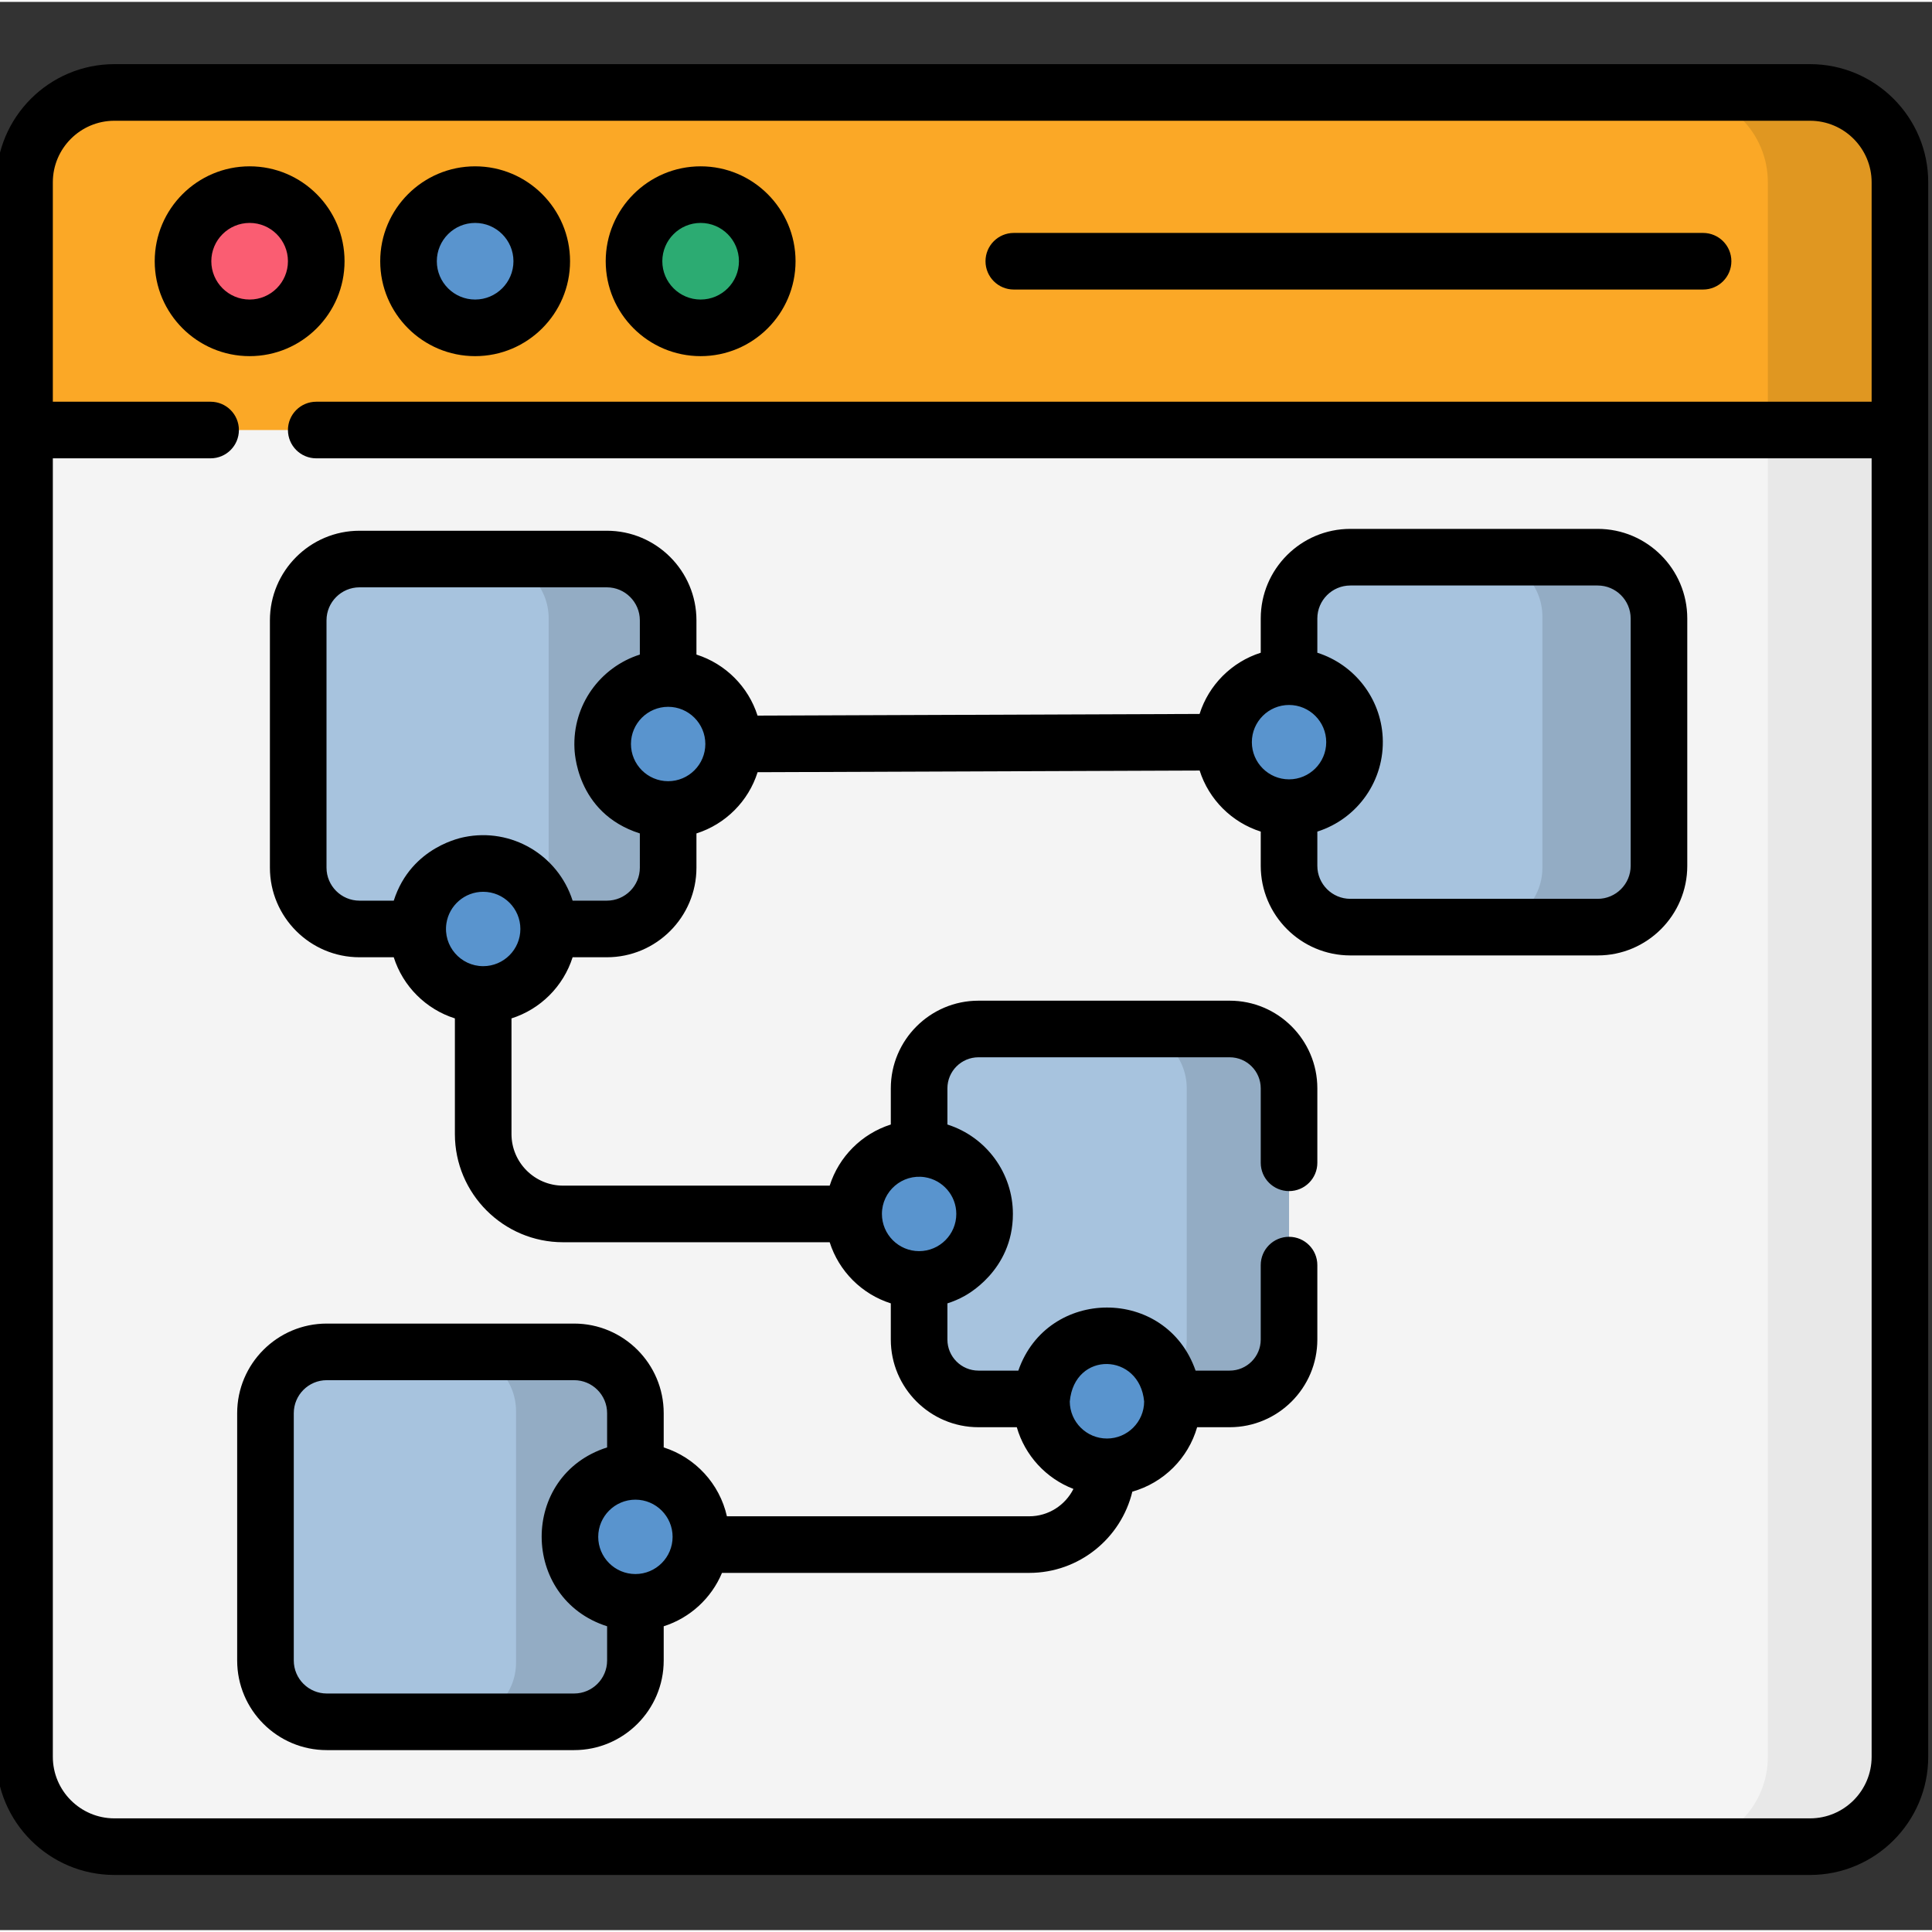 <svg height="511pt" viewBox="1 -16 511.999 511" width="511pt" xmlns="http://www.w3.org/2000/svg"><rect x="1" y="-16" width="511.999" height="511" fill="#333333" stroke="none"/><path d="m480.684 472.883h-449.367c-13.152 0-23.816-10.664-23.816-23.816v-417.25c0-13.156 10.664-23.816 23.816-23.816h449.367c13.156 0 23.816 10.66 23.816 23.816v417.25c0 13.152-10.664 23.816-23.816 23.816zm0 0" fill="#f4f4f4"/><path d="m480.684 8h-35c13.152 0 23.816 10.66 23.816 23.816v417.25c0 13.152-10.664 23.816-23.816 23.816h35c13.152 0 23.816-10.664 23.816-23.816v-417.25c0-13.156-10.664-23.816-23.816-23.816zm0 0" fill="#e8e8e8"/><path d="m7.5 97.461h497v-65.645c0-13.156-10.664-23.816-23.816-23.816h-449.367c-13.152 0-23.816 10.66-23.816 23.816zm0 0" fill="#fba826"/><path d="m480.684 8h-35c13.152 0 23.816 10.66 23.816 23.816v65.645h35v-65.645c0-13.156-10.664-23.816-23.816-23.816zm0 0" fill="#e09721"/><path d="m84.809 52.73c0 9.75-7.902 17.652-17.652 17.652s-17.656-7.902-17.656-17.652 7.906-17.652 17.656-17.652 17.652 7.902 17.652 17.652zm0 0" fill="#fa5d72"/><path d="m144.57 52.73c0 9.75-7.906 17.652-17.656 17.652s-17.652-7.902-17.652-17.652 7.902-17.652 17.652-17.652 17.656 7.902 17.656 17.652zm0 0" fill="#5994ce"/><path d="m204.328 52.73c0 9.75-7.902 17.652-17.652 17.652s-17.656-7.902-17.656-17.652 7.906-17.652 17.656-17.652 17.652 7.902 17.652 17.652zm0 0" fill="#2cab72"/><path d="m326.363 354.227h-65.543c-8.973 0-16.246-7.273-16.246-16.246v-65.547c0-8.969 7.273-16.242 16.246-16.242h65.543c8.973 0 16.246 7.273 16.246 16.242v65.547c0 8.973-7.273 16.246-16.246 16.246zm0 0" fill="#a7c3de"/><path d="m326.879 256.191h-27.113c8.688 0 15.73 7.043 15.73 15.73v66.574c0 8.688-7.043 15.73-15.73 15.73h27.113c8.688 0 15.73-7.043 15.73-15.73v-66.574c0-8.688-7.043-15.73-15.73-15.73zm0 0" fill="#93acc4"/><path d="m261.93 305.207c0 9.586-7.77 17.359-17.355 17.359-9.586 0-17.355-7.773-17.355-17.359 0-9.586 7.77-17.355 17.355-17.355 9.586 0 17.355 7.77 17.355 17.355zm0 0" fill="#5994ce"/><path d="m311.715 354.867c0 9.586-7.773 17.355-17.359 17.355-9.582 0-17.355-7.77-17.355-17.355 0-9.586 7.773-17.355 17.355-17.355 9.586 0 17.359 7.77 17.359 17.355zm0 0" fill="#5994ce"/><path d="m424.402 229.199h-65.547c-8.973 0-16.246-7.273-16.246-16.246v-65.547c0-8.973 7.273-16.246 16.246-16.246h65.547c8.973 0 16.246 7.273 16.246 16.246v65.547c0 8.973-7.273 16.246-16.246 16.246zm0 0" fill="#a7c3de"/><path d="m424.914 131.16h-30.895c8.688 0 15.73 7.043 15.73 15.73v66.574c0 8.688-7.043 15.73-15.73 15.73h30.895c8.691 0 15.734-7.043 15.734-15.73v-66.574c0-8.688-7.043-15.73-15.734-15.73zm0 0" fill="#93acc4"/><path d="m359.965 180.18c0 9.586-7.77 17.355-17.355 17.355s-17.355-7.77-17.355-17.355c0-9.586 7.77-17.355 17.355-17.355s17.355 7.77 17.355 17.355zm0 0" fill="#5994ce"/><path d="m161.82 229.688h-65.543c-8.973 0-16.246-7.273-16.246-16.246v-65.547c0-8.973 7.273-16.242 16.246-16.242h65.543c8.973 0 16.246 7.27 16.246 16.242v65.547c0 8.973-7.273 16.246-16.246 16.246zm0 0" fill="#a7c3de"/><path d="m162.336 131.648h-31.66c8.688 0 15.73 7.043 15.73 15.73v66.574c0 8.688-7.043 15.73-15.73 15.73h31.66c8.688 0 15.73-7.043 15.73-15.73v-66.574c0-8.688-7.043-15.73-15.73-15.73zm0 0" fill="#93acc4"/><path d="m195.426 180.668c0 9.586-7.773 17.355-17.359 17.355-9.582 0-17.355-7.77-17.355-17.355 0-9.586 7.773-17.355 17.355-17.355 9.586 0 17.359 7.77 17.359 17.355zm0 0" fill="#5994ce"/><path d="m153.145 439.801h-65.547c-8.973 0-16.246-7.273-16.246-16.246v-65.547c0-8.973 7.273-16.246 16.246-16.246h65.547c8.973 0 16.246 7.273 16.246 16.246v65.547c0 8.973-7.273 16.246-16.246 16.246zm0 0" fill="#a7c3de"/><path d="m153.66 341.762h-31.633c8.688 0 15.73 7.043 15.73 15.73v66.574c0 8.688-7.043 15.73-15.73 15.73h31.633c8.688 0 15.73-7.043 15.73-15.73v-66.574c0-8.688-7.043-15.73-15.73-15.73zm0 0" fill="#93acc4"/><path d="m186.746 390.781c0 9.586-7.77 17.355-17.355 17.355s-17.355-7.77-17.355-17.355 7.77-17.355 17.355-17.355 17.355 7.77 17.355 17.355zm0 0" fill="#5994ce"/><path d="m146.406 229.688c0 9.586-7.773 17.355-17.355 17.355-9.586 0-17.359-7.77-17.359-17.355s7.773-17.355 17.359-17.355c9.582 0 17.355 7.77 17.355 17.355zm0 0" fill="#5994ce"/><path d="m92.309 52.73c0-13.871-11.281-25.152-25.152-25.152s-25.156 11.281-25.156 25.152c0 13.871 11.285 25.152 25.156 25.152 13.867 0 25.152-11.281 25.152-25.152zm-35.309 0c0-5.598 4.559-10.152 10.156-10.152s10.152 4.555 10.152 10.152c0 5.598-4.555 10.152-10.152 10.152s-10.156-4.555-10.156-10.152zm0 0"/><path d="m126.914 77.883c13.871 0 25.156-11.281 25.156-25.152 0-13.871-11.285-25.152-25.156-25.152-13.871 0-25.152 11.281-25.152 25.152 0 13.871 11.281 25.152 25.152 25.152zm0-35.305c5.602 0 10.156 4.555 10.156 10.152 0 5.598-4.559 10.152-10.156 10.152-5.598 0-10.152-4.555-10.152-10.152 0-5.598 4.555-10.152 10.152-10.152zm0 0"/><path d="m186.676 77.883c13.867 0 25.152-11.281 25.152-25.152 0-13.871-11.285-25.152-25.152-25.152-13.871 0-25.156 11.281-25.156 25.152 0 13.871 11.285 25.152 25.156 25.152zm0-35.305c5.598 0 10.152 4.555 10.152 10.152 0 5.598-4.555 10.152-10.152 10.152-5.602 0-10.156-4.555-10.156-10.152 0-5.598 4.555-10.152 10.156-10.152zm0 0"/><path d="m269.668 60.23h182.664c4.145 0 7.5-3.355 7.5-7.5s-3.355-7.5-7.5-7.5h-182.664c-4.145 0-7.5 3.355-7.5 7.5s3.355 7.5 7.5 7.5zm0 0"/><path d="m480.684.5h-449.367c-17.266 0-31.316 14.047-31.316 31.316v417.25c0 17.266 14.051 31.316 31.316 31.316h449.367c17.266 0 31.316-14.051 31.316-31.316v-417.25c0-17.27-14.051-31.316-31.316-31.316zm0 464.883h-449.367c-8.996 0-16.316-7.32-16.316-16.316v-344.105h41.809c4.145 0 7.5-3.355 7.5-7.5 0-4.141-3.355-7.5-7.5-7.5h-41.809v-58.145c0-8.996 7.32-16.316 16.316-16.316h449.367c8.996 0 16.316 7.32 16.316 16.316v58.145h-412.191c-4.141 0-7.5 3.359-7.5 7.5 0 4.145 3.359 7.5 7.5 7.5h412.191v344.105c0 8.996-7.32 16.316-16.316 16.316zm0 0"/><path d="m424.402 123.66h-65.547c-13.094 0-23.746 10.652-23.746 23.746v9.074c-7.691 2.441-13.773 8.527-16.207 16.223l-117.145.441c-2.441-7.672-8.516-13.738-16.191-16.176v-9.07c0-13.094-10.652-23.746-23.746-23.746h-65.543c-13.094 0-23.746 10.652-23.746 23.746v65.543c0 13.094 10.652 23.742 23.746 23.742h9.07c2.438 7.688 8.516 13.766 16.203 16.203v30.645c0 15.812 12.863 28.676 28.676 28.676h70.648c2.438 7.684 8.516 13.762 16.199 16.199v9.59c0 12.809 10.422 23.23 23.23 23.23h10.16c2.156 7.516 7.773 13.578 15.008 16.355-2.156 4.297-6.602 7.25-11.723 7.25h-80.109c-1.941-8.645-8.398-15.598-16.75-18.25v-9.074c0-13.094-10.652-23.746-23.746-23.746h-65.547c-13.09 0-23.742 10.652-23.742 23.746v65.547c0 13.094 10.652 23.742 23.742 23.742h65.547c13.094 0 23.746-10.648 23.746-23.742v-9.074c6.984-2.219 12.645-7.441 15.445-14.148h81.414c13.234 0 24.363-9.195 27.332-21.531 8.266-2.324 14.801-8.828 17.172-17.074h8.625c12.812 0 23.23-10.422 23.23-23.23v-19.73c0-4.145-3.355-7.5-7.5-7.5-4.141 0-7.5 3.355-7.5 7.5v19.73c0 4.539-3.691 8.23-8.23 8.23h-9.035c-7.797-22.375-39.273-22.199-46.973 0h-10.566c-4.539 0-8.23-3.691-8.23-8.23v-9.59c1.602-.508 3.113-1.16 4.59-1.984.105-.105 12.766-6.5 12.766-21.715 0-10.777-6.984-20.391-17.355-23.699v-9.586c0-4.539 3.691-8.23 8.23-8.23h66.574c4.539 0 8.23 3.691 8.23 8.23v19.73c0 4.141 3.359 7.5 7.5 7.5 4.145 0 7.5-3.359 7.5-7.5v-19.73c0-12.809-10.422-23.23-23.23-23.23h-66.574c-12.809 0-23.23 10.422-23.23 23.23v9.586c-7.684 2.438-13.762 8.516-16.199 16.199h-70.645c-7.543 0-13.68-6.137-13.68-13.676v-30.645c7.684-2.438 13.762-8.516 16.199-16.203h9.074c13.09 0 23.742-10.648 23.742-23.742v-9.074c7.695-2.441 13.777-8.527 16.207-16.223l117.145-.441c2.441 7.672 8.516 13.742 16.191 16.176v9.074c0 13.094 10.652 23.746 23.746 23.746h65.547c13.09 0 23.742-10.652 23.742-23.746v-65.547c0-13.094-10.652-23.746-23.742-23.746zm-255.012 276.977c-5.438 0-9.855-4.422-9.855-9.855s4.422-9.855 9.855-9.855 9.855 4.422 9.855 9.855-4.422 9.855-9.855 9.855zm-7.5 22.918c0 4.82-3.922 8.742-8.746 8.742h-65.547c-4.82 0-8.742-3.922-8.742-8.742v-65.547c0-4.824 3.922-8.746 8.742-8.746h65.547c4.824 0 8.746 3.922 8.746 8.746v9.074c-23.258 7.41-22.988 40.07 0 47.398zm142.32-68.641c-.023 5.414-4.434 9.809-9.855 9.809-5.418 0-9.828-4.395-9.852-9.809 1.234-13.535 18.523-12.965 19.707 0zm-58.141-59.449c4.727.727 8.359 4.82 8.359 9.742 0 5.445-4.43 9.855-9.855 9.855-5.438 0-9.855-4.422-9.855-9.855 0-6.012 5.371-10.656 11.352-9.742zm-68.004-104.941c-5.434 0-9.855-4.422-9.855-9.855 0-5.434 4.422-9.855 9.855-9.855s9.855 4.422 9.855 9.855c0 5.434-4.418 9.855-9.855 9.855zm-49.016 49.02c-5.977 0-10.664-5.332-9.742-11.355.723-4.727 4.816-8.355 9.742-8.355 5.43 0 9.855 4.414 9.855 9.852s-4.422 9.859-9.855 9.859zm41.516-26.102c0 4.82-3.922 8.742-8.746 8.742h-9.07c-3.898-12.176-16.285-19.383-28.684-16.852-.105.055-14.051 2.27-18.715 16.852h-9.074c-4.824 0-8.746-3.922-8.746-8.742v-65.547c0-4.82 3.922-8.746 8.746-8.746h65.547c4.82 0 8.742 3.926 8.742 8.746v9.074c-10.52 3.352-17.891 13.395-17.324 24.953.043.102.148 16.969 17.324 22.445zm172.043-43.117c5.422 0 9.855 4.41 9.855 9.855 0 5.453-4.441 9.855-9.855 9.855-5.434 0-9.855-4.422-9.855-9.855 0-5.434 4.422-9.855 9.855-9.855zm90.535 42.629c0 4.82-3.922 8.746-8.742 8.746h-65.547c-4.824 0-8.746-3.926-8.746-8.746v-9.074c10.719-3.414 17.902-13.602 17.324-24.973v-.004c-.52-10.312-7.441-19.273-17.324-22.422v-9.074c0-4.82 3.922-8.742 8.746-8.742h65.547c4.82 0 8.742 3.922 8.742 8.742zm0 0"/></svg>